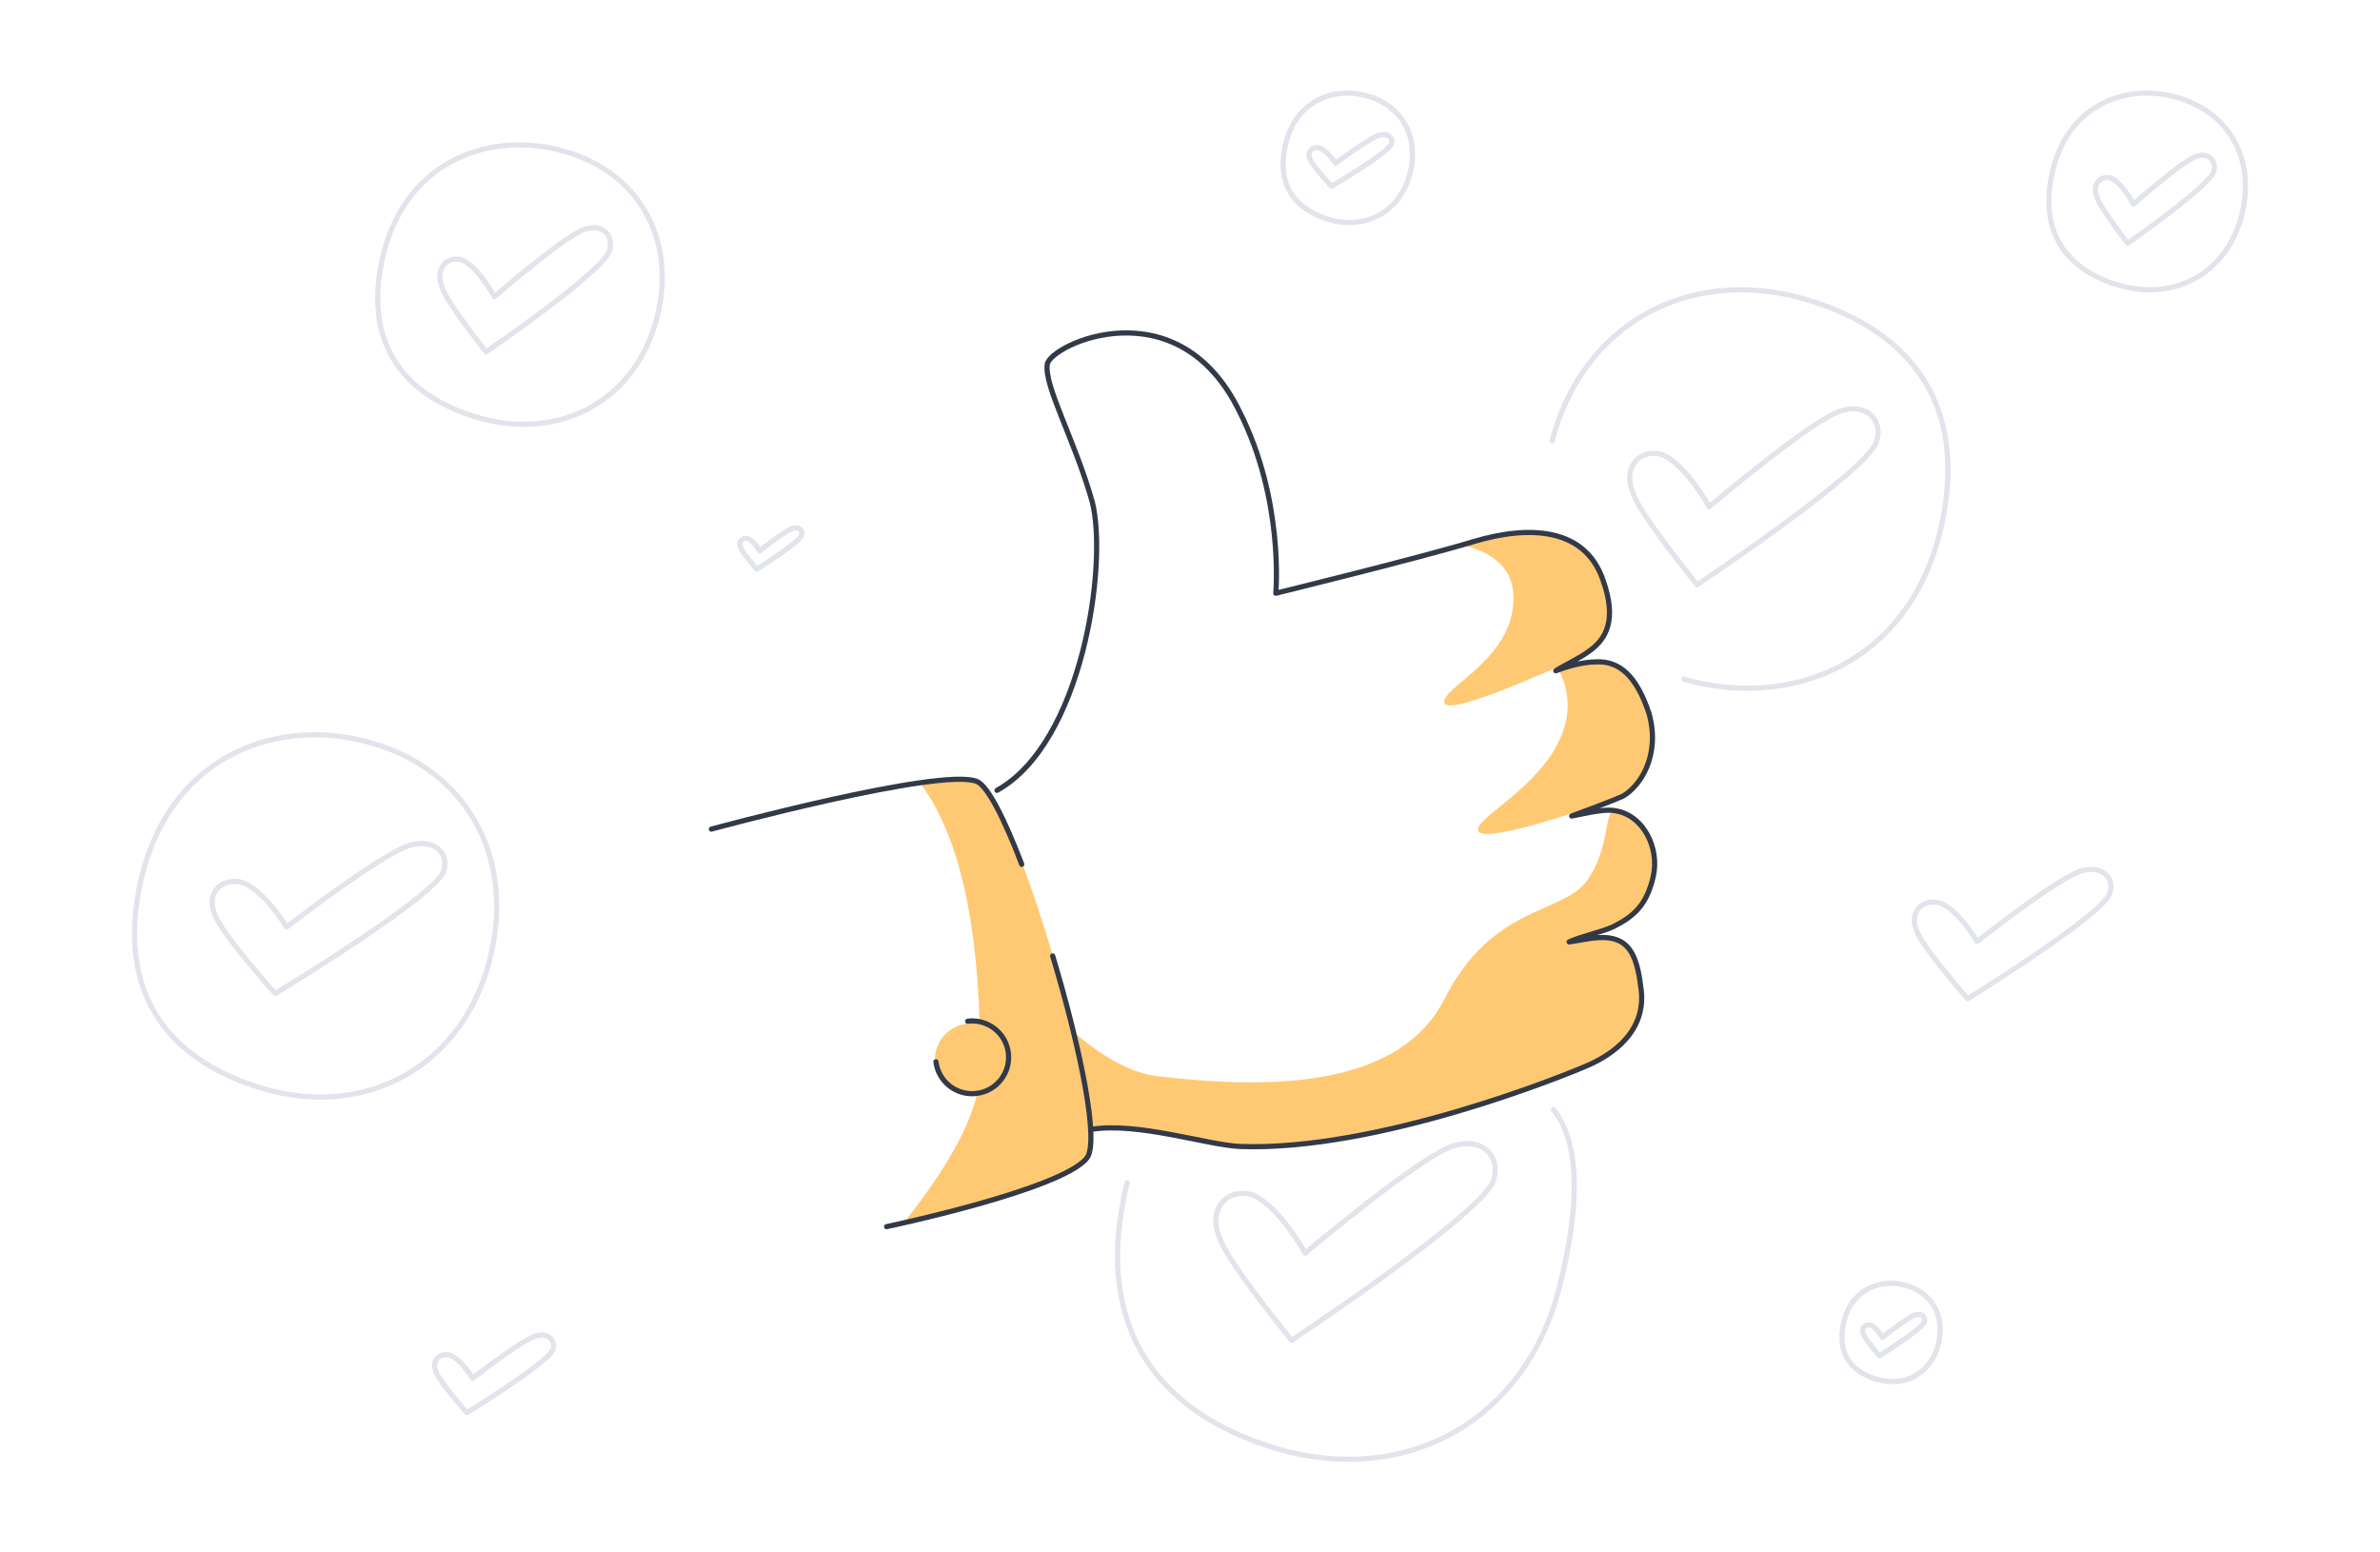 <svg width="460" height="300" fill="none" xmlns="http://www.w3.org/2000/svg"><path clip-rule="evenodd" d="M126.94 61.527c-4.04 15.558-18.3 23.752-34.342 19.24-15.567-4.514-22.578-15.44-18.42-31.948 4.754-18.289 21.153-23.515 34.819-19.595 14.141 3.919 21.984 16.745 17.943 32.303Z" stroke="#E1E4EA" stroke-linecap="round" stroke-linejoin="round"/><path clip-rule="evenodd" d="M89.562 50.35c3.1 1.584 5.985 7.014 5.985 7.014S109.44 45.258 113.18 44.24c3.313-1.019 5.558 1.357 4.596 4.3C116.28 52.724 93.944 68 93.944 68S86.57 58.722 85.5 55.667c-1.71-4.073 1.283-6.449 4.061-5.318Z" stroke="#E1E4EA" stroke-linecap="round" stroke-linejoin="round"/><path d="M300 85.193c5.73-22.184 25.953-33.869 48.704-27.434 22.077 6.435 32.02 22.015 26.121 45.554-6.741 26.079-29.997 33.531-49.378 27.942" stroke="#E1E4EA" stroke-linecap="round" stroke-linejoin="round"/><path clip-rule="evenodd" d="M321.636 87.995c4.508 2.244 8.705 9.938 8.705 9.938s20.208-17.15 25.649-18.593c4.818-1.443 8.083 1.923 6.684 6.09-2.176 5.931-34.665 27.57-34.665 27.57s-10.726-13.144-12.28-17.471c-2.487-5.77 1.865-9.137 5.907-7.534ZM433.268 41.593c-2.792 10.948-12.644 16.715-23.728 13.539-10.755-3.176-15.599-10.865-12.725-22.481 3.284-12.87 14.614-16.548 24.056-13.79 9.77 2.758 15.188 11.784 12.397 22.732Z" stroke="#E1E4EA" stroke-linecap="round" stroke-linejoin="round"/><path clip-rule="evenodd" d="M408.18 34.498c2.16 1.122 4.171 4.969 4.171 4.969s9.683-8.576 12.29-9.297c2.309-.722 3.873.961 3.203 3.045C426.801 36.181 411.234 47 411.234 47s-5.14-6.572-5.885-8.736c-1.191-2.885.894-4.568 2.831-3.766ZM374.634 259.796c-1.396 5.475-6.322 8.358-11.864 6.77-5.378-1.588-7.8-5.432-6.363-11.241 1.642-6.435 7.307-8.273 12.028-6.894 4.885 1.378 7.595 5.891 6.199 11.365Z" stroke="#E1E4EA" stroke-linecap="round" stroke-linejoin="round"/><path clip-rule="evenodd" d="M361.659 256.116c1.127.529 2.176 2.339 2.176 2.339s5.052-4.036 6.412-4.375c1.205-.34 2.021.452 1.671 1.433-.544 1.396-8.666 6.487-8.666 6.487s-2.681-3.093-3.07-4.111c-.622-1.358.467-2.15 1.477-1.773ZM94.651 185.461c-5.142 20.167-23.29 30.79-43.708 24.94-19.813-5.85-28.736-20.014-23.443-41.413 6.05-23.708 26.921-30.482 44.314-25.402 17.998 5.081 27.98 21.707 22.838 41.875Z" stroke="#E1E4EA" stroke-linecap="round" stroke-linejoin="round"/><path clip-rule="evenodd" d="M47.221 170.672c4.226 1.914 8.161 8.477 8.161 8.477s18.945-14.629 24.046-15.859c4.517-1.231 7.578 1.64 6.266 5.195C83.654 173.543 53.196 192 53.196 192s-10.055-11.211-11.513-14.902c-2.331-4.922 1.75-7.793 5.538-6.426ZM272.518 33.522c-1.836 7.202-8.318 10.996-15.61 8.907-7.076-2.09-10.263-7.148-8.372-14.79 2.16-8.468 9.614-10.887 15.826-9.072 6.428 1.814 9.993 7.752 8.156 14.955Z" stroke="#E1E4EA" stroke-linecap="round" stroke-linejoin="round"/><path clip-rule="evenodd" d="M255.212 28.646c1.503.66 2.902 2.922 2.902 2.922s6.736-5.044 8.549-5.468c1.606-.424 2.695.566 2.228 1.791-.725 1.745-11.555 8.109-11.555 8.109s-3.575-3.866-4.093-5.139c-.829-1.697.622-2.687 1.969-2.215Z" stroke="#E1E4EA" stroke-linecap="round" stroke-linejoin="round"/><path d="M300.26 214.41c4.97 6.361 5.325 17.896 1.064 34.606-6.391 25.066-28.948 38.268-54.324 30.997-24.624-7.271-35.714-24.874-29.135-51.47" stroke="#E1E4EA" stroke-linecap="round" stroke-linejoin="round"/><path clip-rule="evenodd" d="M242.465 231.053c5.072 2.508 9.794 11.107 9.794 11.107s22.734-19.168 28.854-20.78c5.422-1.613 9.094 2.149 7.52 6.807-2.448 6.628-38.998 30.813-38.998 30.813s-12.066-14.69-13.815-19.527c-2.798-6.449 2.099-10.211 6.645-8.42ZM375.253 174.614c3.569 1.65 6.892 7.307 6.892 7.307s15.998-12.611 20.305-13.671c3.815-1.061 6.399 1.414 5.292 4.478-1.723 4.361-27.443 20.272-27.443 20.272s-8.491-9.664-9.722-12.847c-1.969-4.243 1.477-6.718 4.676-5.539ZM87.18 261.968c2.16.99 4.17 4.385 4.17 4.385s9.684-7.567 12.291-8.203c2.309-.637 3.873.848 3.203 2.687-1.043 2.616-16.61 12.163-16.61 12.163s-5.14-5.799-5.885-7.708c-1.192-2.546.894-4.031 2.83-3.324ZM144.659 104.116c1.127.529 2.176 2.339 2.176 2.339s5.052-4.036 6.412-4.375c1.205-.34 2.021.452 1.671 1.433-.544 1.396-8.666 6.487-8.666 6.487s-2.681-3.093-3.07-4.111c-.622-1.358.467-2.15 1.477-1.773Z" stroke="#E1E4EA" stroke-linecap="round" stroke-linejoin="round"/><path fill-rule="evenodd" clip-rule="evenodd" d="M312.252 156.773c5.517.839 8.285 8.29 7.024 13.745-1.262 5.455-3.017 6.561-7.024 8.566-2.194 1.025-5.608 1.141-7.802 2.167 1.905-.233 3.347-.093 5.679 0 4.663.186 6.238 3.345 6.973 9.313 1.437 8.532-5.354 13.171-10.123 15.269-3.067 1.35-28.875 12.191-54.937 15.276-8.809 1.043-19.542-.51-27.729-2.224-5.049-1.058-9.966-.639-13.399-.639-.576 0-1.928-6.452-4.055-19.356 6.259 5.481 11.892 8.511 16.899 9.088 18.475 2.132 46.103 3.434 55.407-14.906 9.305-18.341 22.881-16.341 27.575-22.926 4.694-6.585 3.134-13.84 5.512-13.373Z" fill="#FFC973"/><path fill-rule="evenodd" clip-rule="evenodd" d="M189.406 151.511c3.079 1.591 8.197 14.232 12.759 28.786 4.561 14.554 10.428 37.07 8.523 42.43-1.269 3.574-13.233 8.052-35.89 13.433 9.653-12.206 14.522-21.888 14.608-29.048.312-26.309-3.496-44.843-11.426-55.601 5.564-1.061 9.372-1.061 11.426 0ZM282.616 105.302c7.635 1.847 10.86 6.144 9.675 12.889-1.778 10.119-13.892 14.961-13.126 17.637.51 1.783 9.427-1.248 26.751-9.094 5.253-2.371 6.377-7.495 3.37-15.374-3.259-8.541-12.149-10.56-26.67-6.058ZM301.24 129.376c2.585 5.023 2.313 10.187-.816 15.491-4.851 8.221-14.766 13.105-14.766 15.444 0 2.229 9.36.064 28.081-6.497 5.996-4.633 7.375-10.719 4.137-18.259-3.238-7.539-8.783-9.599-16.636-6.179Z" fill="#FFC973"/><path d="M187.735 211.792c3.889 0 7.042-3.143 7.042-7.02s-3.153-7.02-7.042-7.02c-3.888 0-7.041 3.143-7.041 7.02s3.153 7.02 7.041 7.02Z" fill="#FFC973"/><path d="M192.7 152.733c16.495-9.15 21.456-43.6 18.413-55.74-3.425-12.095-9.336-22.367-8.697-26.617.684-3.875 25.227-15.223 37.127 9.105 8.692 17.136 7.039 35.161 7.039 35.161s27.811-6.819 38.261-9.994c10.831-3.223 21.359-2.616 24.889 7.19 2.919 7.985.663 11.674-2.54 13.962-1.769 1.354-5.064 2.895-6.497 3.829 1.479-.56 4.82-1.728 7.917-1.728 4.242-.14 7.661 2.475 10.153 10.132 2.156 8.079-1.777 13.869-5.026 15.783-2.197 1.028-8.497 3.316-9.976 3.876 1.144-.14 6.01-1.494 8.391-1.027 5.523.84 8.64 7.284 7.377 12.747-1.264 5.464-3.704 7.658-7.715 9.666-2.197 1.028-6.346 1.915-8.543 2.942 1.907-.233 4.531-.934 6.866-.84 4.669.186 6.227 3.408 6.963 9.385 1.439 8.545-5.348 13.168-10.123 15.27-4.774 2.101-40.905 16.676-67.247 15.719-6.236-.227-19.744-4.771-28.818-3.307" stroke="#323A48" stroke-linecap="round" stroke-linejoin="round"/><path d="M137.489 160.222s44.254-12 51.297-9.217c2.118.837 5.351 7.275 8.694 16.017m5.981 17.713c5.344 17.749 9.212 36.397 6.498 39.182-5.164 6.106-38.596 13.13-38.596 13.13" stroke="#323A48" stroke-linecap="round" stroke-linejoin="round"/><path d="M180.895 205.182c.474 3.854 3.992 6.595 7.856 6.121 3.865-.473 6.613-3.981 6.138-7.835-.474-3.854-3.992-6.595-7.856-6.122" stroke="#323A48" stroke-linecap="round" stroke-linejoin="round"/></svg>